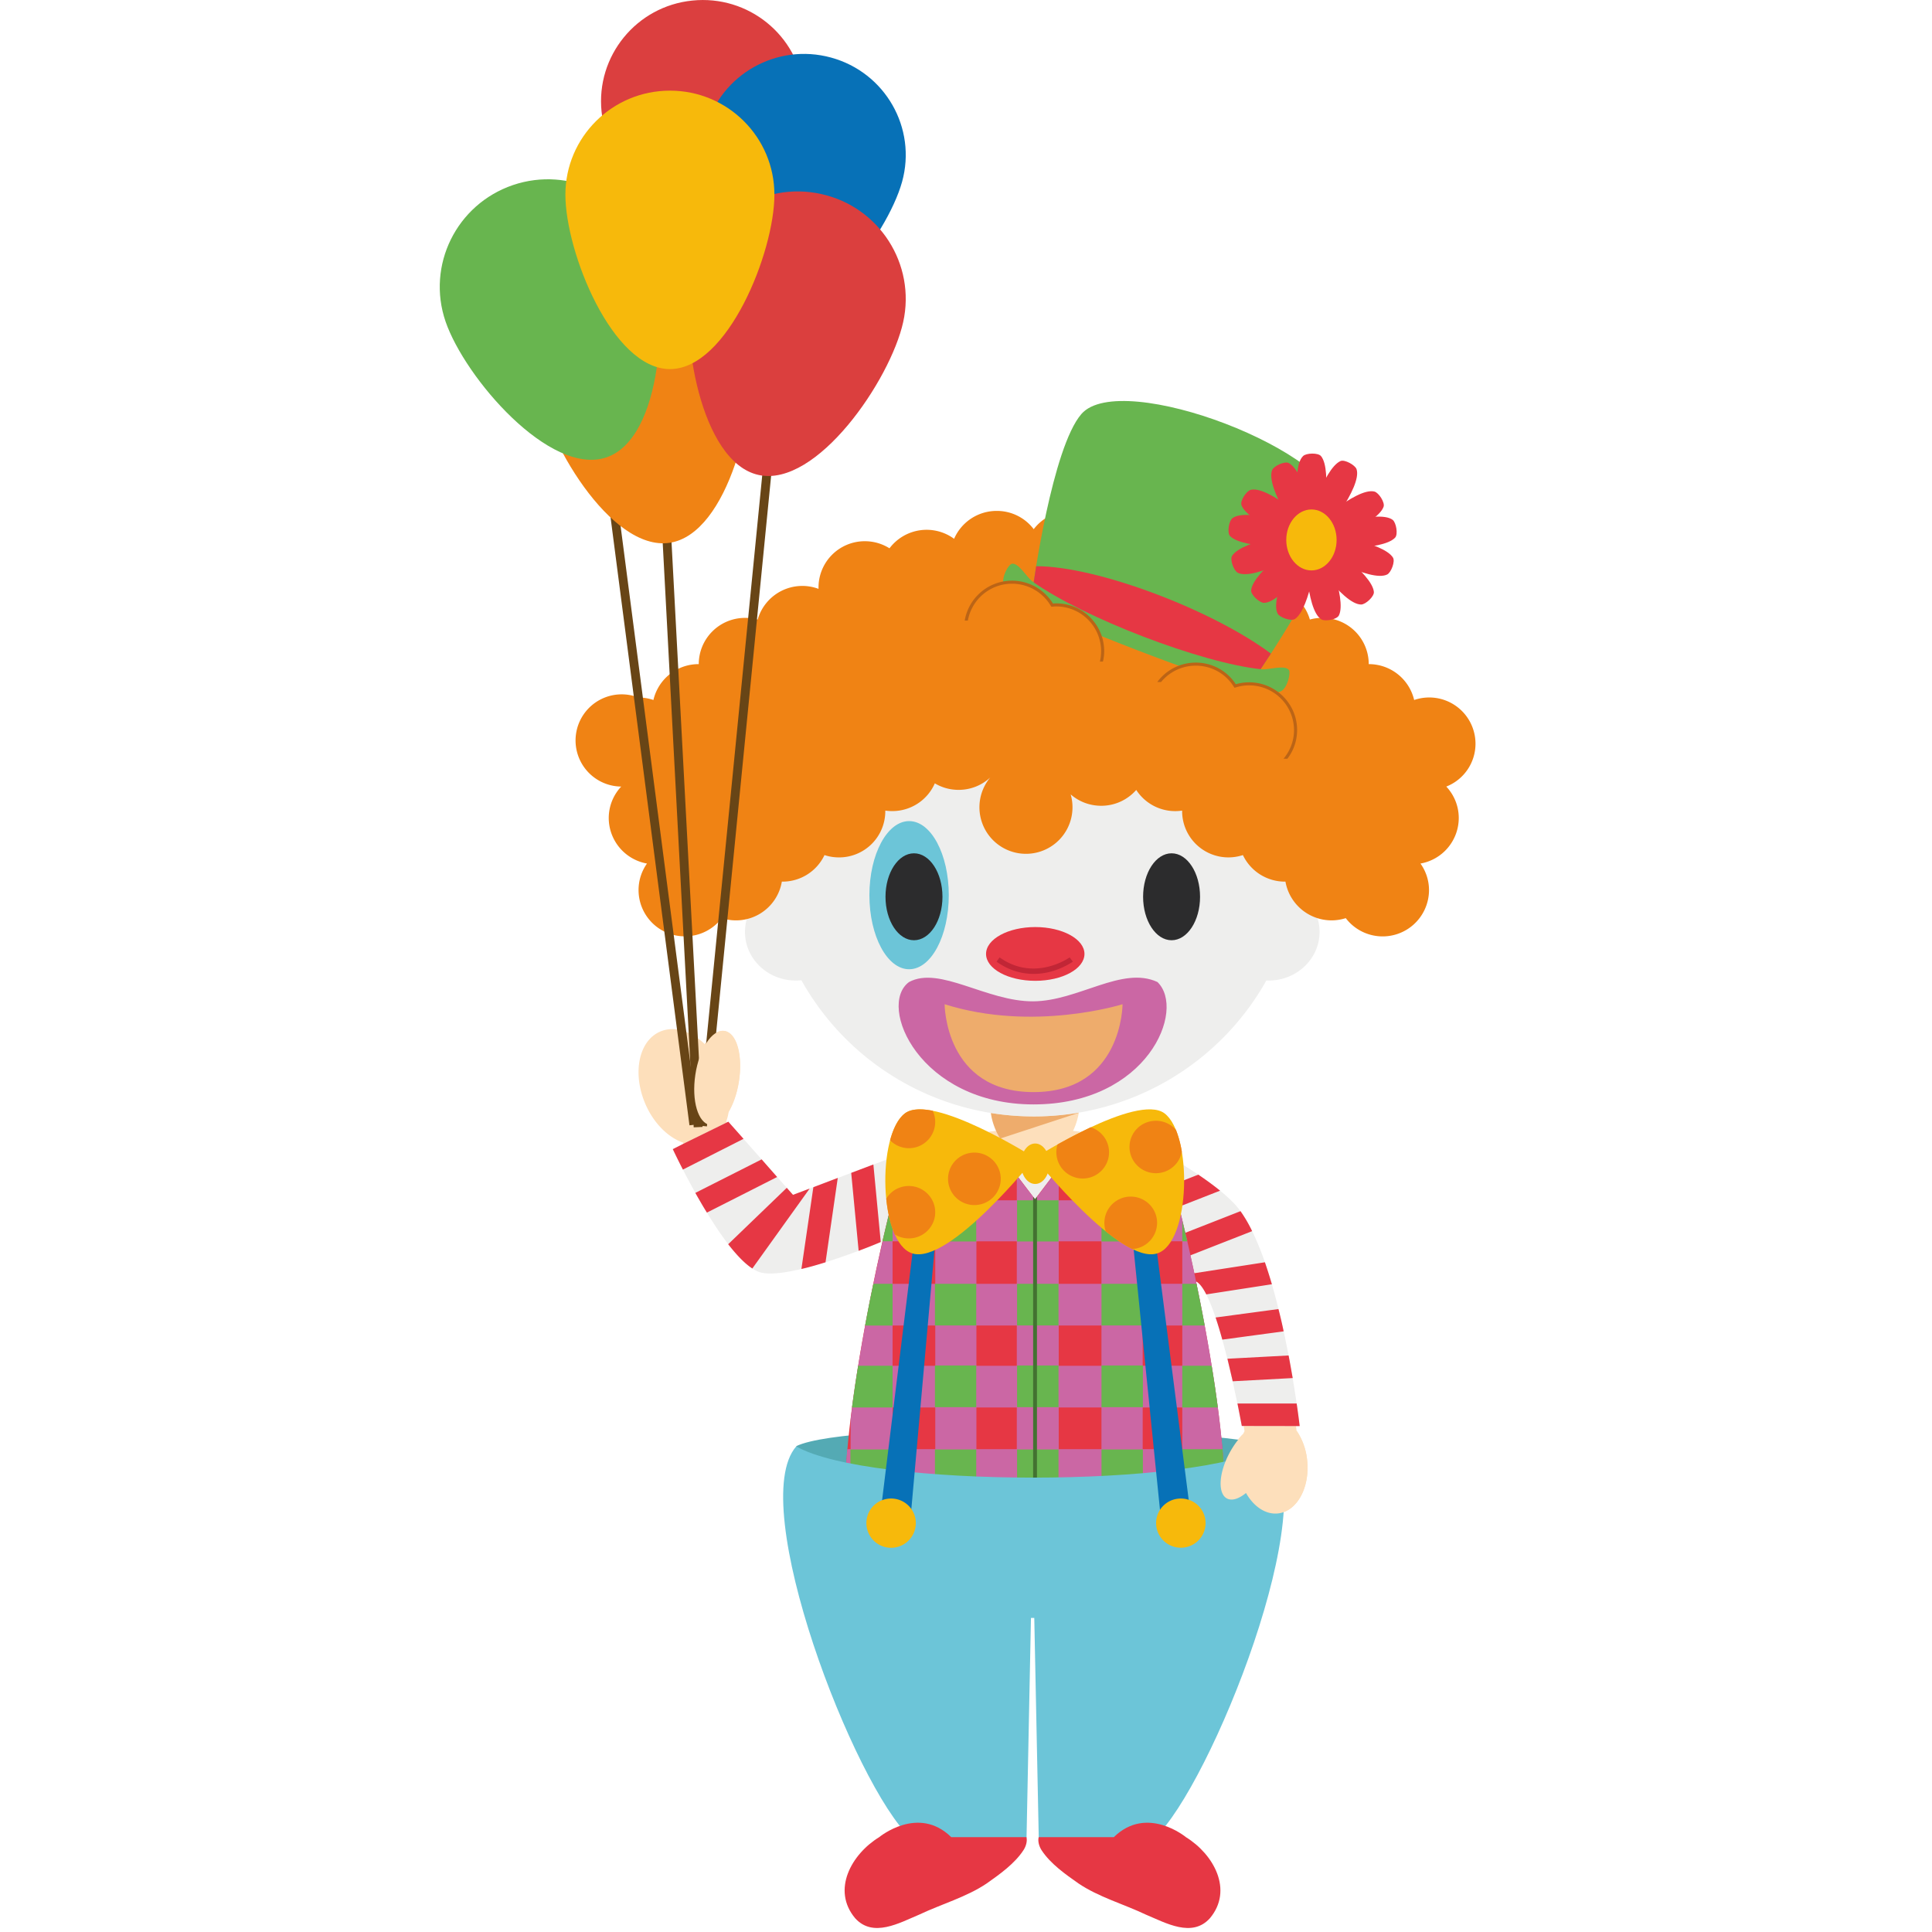 <svg width="120" height="120" viewBox="0 0 120 120" xmlns="http://www.w3.org/2000/svg" xmlns:xlink="http://www.w3.org/1999/xlink"><defs><path id="a" d="M.176.27H11.83v5.01H.176z"/></defs><g fill="none" fill-rule="evenodd"><path d="M76.865 75.376c2.655 3.371 3.669 13.523 3.669 13.523v-.041c.343.495.584 1.13.656 1.841.178 1.7-.635 3.178-1.82 3.303-.778.08-1.516-.436-1.989-1.274-.444.36-.88.506-1.189.34-.585-.304-.51-1.574.152-2.827.253-.482.567-.885.878-1.189.024-.051.049-.101.079-.153 0 0-1.156-7.332-2.392-9.065-.608-.871-1.01-1.356-1.15-1.743-.113-.312-.234-.9-.289-1.125-.397-1.738-2.563-5.665-2.563-5.665s4.667 2.431 5.958 4.075M41.015 64.07c.87-.37 1.914-.03 2.757.78.382-.573.834-.891 1.254-.814.783.154 1.156 1.644.825 3.333a5.8 5.8 0 0 1-.593 1.688c-.029.21-.084.415-.151.602l3.988 4.65 8.442-3.008s-1.434 2.268-1.792 3.091c-.255.607-.756 2.512-.756 2.512s-6.167 2.495-7.917 1.865c-2.166-.777-4.645-7.794-4.645-7.794v-.003c-.933-.326-1.84-1.215-2.355-2.433-.808-1.91-.389-3.909.943-4.469" fill="#FDDFBB"/><path d="M77.13 88.57l3.595.006S79.57 78.419 76.91 75.048c-1.17-1.496-4.571-3.395-5.182-3.736-1.523-.976-6.087-1.121-6.087-1.121l-1.27.037h-.106l-1.27-.037s-4.585.155-6.09 1.14l-7.653 2.883-4.016-4.543-3.452 1.695s3.19 6.853 5.351 7.635c1.677.602 7.251-1.712 7.677-1.902-1.692 7.285-2.007 18.167-2.007 18.167h23.03s-.402-8.642-1.548-15.672c1.35.644 2.842 8.977 2.842 8.977" fill="#EEEEED"/><path d="M77.13 88.57l3.595.006s-.059-.535-.186-1.4h-3.678c.167.84.27 1.395.27 1.395m2.906-4.38l-3.8.203c.113.48.226.955.328 1.4l3.728-.2c-.082-.44-.159-.91-.256-1.403m-.63-2.883l-3.904.524c.146.428.283.895.417 1.375l3.81-.515a28.071 28.071 0 0 0-.323-1.383m-.842-2.906l-5.02.777.223 1.395.66-.102c-.049-.295-.09-.588-.141-.878.213.098.427.388.638.802l4.075-.63a34.47 34.47 0 0 0-.434-1.365m-1.516-3.174l-4.69 1.838.521 1.32 4.891-1.918a8.431 8.431 0 0 0-.722-1.24m-2.622-2.269l-4.107 1.615.523 1.313 4.938-1.933c-.42-.34-.887-.68-1.354-.995m-32.011-.314l3.765-1.91-.945-1.064-2.65 1.3-.798.404c.035.075.264.563.628 1.27m1.491 2.672l4.362-2.211-.963-1.095-4.119 2.083c.228.398.462.813.72 1.223m5.869 3.501c.491-.111.994-.258 1.498-.415l.76-5.24-1.516.577-.742 5.078zm3.555-1.129a31.781 31.781 0 0 0 1.373-.544l-.458-4.816-1.377.52.462 4.84zm-4.078-3.475l-.385-.437-3.64 3.505c.51.652 1.022 1.197 1.5 1.507l3.56-4.965-1.035.39z" fill="#E63744"/><path d="M49.463 89.82c3.37-1.627 26.415-1.18 29.365 0v3.248l-29.365-.179v-3.068z" fill="#54AAB4"/><path d="M72.25 71.411c-1.006-.86-4.774-1.135-4.774-1.135l-3.19 4.212-3.197-4.212s-3.78.275-4.786 1.135c-1.777 5.625-4.84 20.698-3.452 24.028 1.426 1.569 10.543.07 11.435-.08.893.15 10.002 1.649 11.427.08 1.387-3.33-1.687-18.403-3.464-24.028" fill="#E63744"/><path d="M70.974 79.739h2.46v-2.64h-2.46v2.64zm0 5.091h2.46v-2.5h-2.46v2.5zm0 5.18h2.46v-2.59h-2.46v2.59zm0 5.047h2.46v-2.455h-2.46v2.455zM65.76 79.74h2.653V77.1H65.76v2.64zm0 5.091h2.653v-2.5H65.76v2.5zm0 5.18h2.653v-2.59H65.76v2.59zm0 5.047h2.653v-2.455H65.76v2.455zM60.647 79.74h2.508V77.1h-2.508v2.64zm0 5.091h2.508v-2.5h-2.508v2.5zm0 5.18h2.508v-2.59h-2.508v2.59zm0 5.047h2.508v-2.455h-2.508v2.455zM55.44 79.74h2.651V77.1H55.44v2.64zm0 5.091h2.651v-2.5H55.44v2.5zm0 5.18h2.651v-2.59H55.44v2.59zm0 5.047h2.651v-2.455H55.44v2.455zm20.596-2.455h.03c-.03-4.615-1.576-12.725-2.933-18.048h-2.16v-2.45h1.488c-.07-.232-.139-.478-.21-.694-1.006-.858-4.775-1.128-4.775-1.128l-1.38 1.822h2.318v2.45h-2.653V72.57l-1.47 1.917-1.136-1.468v1.535h-2.508v-2.45h1.828l-1.387-1.822s-3.779.27-4.784 1.129c-.067.22-.134.461-.213.693h2v2.45H55.44c-.993 3.886-2.087 9.236-2.607 13.64v1.816h-.206a33.792 33.792 0 0 0-.129 2.592h.335v2.455h-.115c.042.14.082.273.132.394 1.426 1.57 10.543.066 11.437-.087.893.153 10.013 1.651 11.44.081.151-.36.218-.861.309-1.468v-1.375z" fill="#CB67A4"/><path d="M55.44 77.1v-2.545h-.01c-.206.801-.412 1.651-.618 2.544h.628zm5.207-6.784c-.568.061-1.657.185-2.554.401v1.387h2.554v-1.788zM58.07 77.11h2.566v-2.556H58.07zm5.102 0h2.574v-2.556h-2.574zm7.801-6.269c-.807-.236-1.847-.385-2.557-.468v1.732h2.557V70.84zm-2.557 6.269h2.571v-2.556h-2.571zm5.018-1.282V77.1h.311c-.099-.423-.216-.86-.311-1.272M55.44 82.33v-2.59h-1.194a81.721 81.721 0 0 0-.514 2.592h1.708zm2.63-.003h2.566V79.74H58.07zm5.102 0h2.574V79.74h-2.574zm5.244 0h2.571V79.74h-2.571zm5.901-2.587h-.883v2.591h1.392a99.077 99.077 0 0 0-.51-2.591M55.44 87.422V84.83h-2.139a81.23 81.23 0 0 0-.383 2.592h2.522zm2.63-.022h2.566v-2.586H58.07zm5.102 0h2.574v-2.586h-2.574zm5.244 0h2.571v-2.586h-2.571zm6.84-2.57h-1.823v2.592h2.206a60.043 60.043 0 0 0-.383-2.591M52.82 92.587h2.611V90.03h-2.61zm5.25 0h2.566V90.03H58.07zm5.102 0h2.574V90.03h-2.574zm5.244 0h2.571V90.03h-2.571zm7.62-1.409c-.045-.37-.07-.743-.1-1.166h-2.503v2.59h2.603v-1.424zm-23.203 4.198c0 .025.018.045.027.063.392.437 1.343.63 2.581.692v-1.073h-2.608v.318zm7.814.494v-.813h-2.554v1.039c.85-.052 1.75-.134 2.554-.225m2.508-.336c.57-.085.981-.15 1.135-.175.186.029.716.12 1.473.224v-.527h-2.608v.478zm7.818.585v-1.064h-2.557v.864c.85.085 1.703.16 2.557.2m2.461-1.063v1.058c1.088-.078 1.92-.268 2.273-.665a5.1 5.1 0 0 0 .137-.393h-2.41z" fill="#68B54F"/><path d="M64.169 74.334v21.047l.117-.022.122.022V74.334l-.122.153-.117-.153z" fill="#437231"/><path d="M78.815 89.84c3.506 3.244-3.613 21.094-7.097 24.315-1.32 1.217-7.199 0-7.199 0l-.278-13.663h-.206l-.275 13.663s-5.879 1.217-7.199 0c-3.492-3.221-10.25-20.735-7.105-24.315 4.544 2.584 24.917 2.584 29.36 0" fill="#6CC5D8"/><path fill="#0771B7" d="M54.706 93.847l2.83-22.991 1.136-.263-2.107 23.588zm19.197-.144l-2.93-22.862-1.273-.285 2.389 23.625z"/><path d="M56.883 94.601a1.535 1.535 0 0 1-3.07 0c0-.845.682-1.525 1.536-1.525.842 0 1.534.68 1.534 1.525m17.997 0c0 .845-.685 1.53-1.535 1.53-.85 0-1.537-.685-1.537-1.53s.686-1.525 1.537-1.525c.85 0 1.535.68 1.535 1.525" fill="#F7B90B"/><path d="M73.661 114.11c1.712 1.055 2.96 3.276 1.49 5.033-1.108 1.233-2.741.293-3.984-.225-1.372-.652-2.938-1.092-4.178-1.933-.805-.562-1.747-1.227-2.291-2.06-.166-.255-.245-.57-.184-.815h4.666c2.057-2.019 4.481 0 4.481 0m-19.055 0c-1.717 1.055-2.965 3.276-1.492 5.033 1.11 1.233 2.748.293 3.985-.225 1.375-.652 2.94-1.092 4.185-1.933.798-.562 1.736-1.227 2.28-2.06.17-.255.251-.57.191-.815h-4.67c-2.048-2.019-4.479 0-4.479 0" fill="#E63744"/><path d="M81.19 90.715a3.83 3.83 0 0 0-.651-1.816l-3.21-.005c-.028.047-.068.12-.098.172-.31.305-.612.71-.87 1.19-.666 1.248-.73 2.507-.154 2.817.312.165.744.02 1.184-.34.473.833 1.211 1.35 1.984 1.27 1.18-.127 1.993-1.599 1.815-3.288M64.296 73.23l-2.86-2.94c.875-.103 1.547-.134 1.547-.134l1.261.063h.113l1.27-.041s.607.025 1.421.108l-2.752 2.943z" fill="#FDDFBB"/><path d="M62.932 71.225h2.7c.774 0 1.397-1.648 1.397-2.401h-5.494c0 .753.622 2.401 1.397 2.401" fill="#FDDFBB"/><path d="M62.127 70.718l4.88-1.6.011-.012c-.91.15-1.844.237-2.797.237a16.89 16.89 0 0 1-2.675-.215c.052.468.27 1.12.581 1.59" fill="#EEAC6C"/><path d="M80.738 52.901c0-9.08-7.393-16.442-16.52-16.442-9.124 0-16.52 7.362-16.52 16.442 0 .798.06 1.588.172 2.358-.955.519-1.598 1.499-1.598 2.629 0 1.661 1.41 3.015 3.152 3.015.122 0 .233-.005.353-.017a16.518 16.518 0 0 0 14.44 8.457 16.534 16.534 0 0 0 14.44-8.445c.05.005.1.005.15.005 1.735 0 3.154-1.354 3.154-3.015 0-1.05-.563-1.975-1.405-2.515.12-.809.182-1.632.182-2.472z" fill="#EEEEED"/><path d="M54 55.602C54 53.065 55.105 51 56.467 51c1.367 0 2.464 2.065 2.464 4.602 0 2.54-1.097 4.6-2.464 4.6-1.361 0-2.467-2.06-2.467-4.6" fill="#6CC5D8"/><path d="M58.538 55.7c0 1.491-.792 2.7-1.769 2.7-.977 0-1.769-1.209-1.769-2.7s.792-2.7 1.77-2.7c.976 0 1.768 1.209 1.768 2.7m16 0c0 1.491-.791 2.7-1.769 2.7-.977 0-1.769-1.209-1.769-2.7s.792-2.7 1.77-2.7c.977 0 1.768 1.209 1.768 2.7" fill="#2C2C2D"/><g transform="translate(58.308 60.6)"><mask id="b" fill="#fff"><use xlink:href="#a"/></mask><path d="M.176.626S6.28 3.514 11.83.27c0 0-1.23 4.922-5.263 5.005-3.641.11-4.409-1.343-4.845-1.76C1.285 3.097.464 1.919.176.626" fill="#E2A86E" mask="url(#b)"/></g><path d="M64.195 68.597c7.08 0 9.49-5.88 7.695-7.603-2.196-1.019-4.911 1.183-7.714 1.2-2.89.02-5.813-2.219-7.711-1.2-2.009 1.465.66 7.603 7.73 7.603" fill="#CB67A4"/><path d="M64.195 67.832c5.529 0 5.529-5.458 5.529-5.458s-5.54 1.743-11.052 0c0 0 0 5.458 5.523 5.458" fill="#EEAC6C"/><path d="M67.358 59.25c0 .926-1.37 1.67-3.055 1.67-1.69 0-3.058-.744-3.058-1.67 0-.919 1.368-1.669 3.058-1.669 1.685 0 3.055.75 3.055 1.669" fill="#E63744"/><path d="M64.195 60.49c-.68 0-1.486-.18-2.297-.759l.19-.264c2.179 1.546 4.326.013 4.35 0l.2.264c-.03.014-.604.429-1.472.644a4.172 4.172 0 0 1-.971.115" fill="#C12636"/><path d="M91.646 46.191a2.874 2.874 0 0 0-3.81-2.713 2.89 2.89 0 0 0-2.811-2.228h-.01v-.004a2.873 2.873 0 0 0-2.886-2.868c-.268 0-.53.033-.77.103a2.894 2.894 0 0 0-3.783-1.906c.007-.032.007-.062.007-.09a2.879 2.879 0 0 0-2.883-2.869c-.563 0-1.09.162-1.534.44a2.896 2.896 0 0 0-2.303-1.15c-.642 0-1.235.21-1.706.56a2.892 2.892 0 0 0-2.653-1.733c-.938 0-1.77.445-2.298 1.135a2.868 2.868 0 0 0-2.298-1.135 2.881 2.881 0 0 0-2.647 1.733 2.887 2.887 0 0 0-4.013.59 2.873 2.873 0 0 0-1.532-.44 2.872 2.872 0 0 0-2.875 2.959 2.884 2.884 0 0 0-3.78 1.907 2.858 2.858 0 0 0-.777-.104 2.874 2.874 0 0 0-2.883 2.868v.004h-.013c-1.364 0-2.51.955-2.803 2.228-.293-.1-.61-.155-.931-.155a2.864 2.864 0 1 0-1.069 5.532 2.855 2.855 0 0 0-.775 1.955 2.88 2.88 0 0 0 2.375 2.826 2.848 2.848 0 0 0-.523 1.654 2.875 2.875 0 0 0 2.88 2.868 2.88 2.88 0 0 0 2.288-1.13 2.889 2.889 0 0 0 3.732-2.268h.041a2.884 2.884 0 0 0 2.608-1.65c.28.095.582.145.897.145a2.87 2.87 0 0 0 2.88-2.865v-.042c.141.02.287.03.433.03a2.88 2.88 0 0 0 2.643-1.723c.434.26.94.405 1.477.405.759 0 1.45-.29 1.965-.77a2.89 2.89 0 1 0 4.995 1.05c.506.443 1.17.708 1.898.708.869 0 1.643-.38 2.175-.983a2.883 2.883 0 0 0 2.85 1.283v.042a2.875 2.875 0 0 0 3.775 2.72 2.89 2.89 0 0 0 2.615 1.65h.028a2.912 2.912 0 0 0 2.861 2.406c.307 0 .603-.05.885-.138a2.88 2.88 0 0 0 5.17-1.738c0-.62-.2-1.19-.53-1.654a2.877 2.877 0 0 0 2.378-2.826c0-.757-.295-1.442-.774-1.955a2.858 2.858 0 0 0 1.814-2.664" fill="#F08314"/><path d="M64.177 36.347c5.782 3.864 14.013 5.379 14.013 5.379s4.898-7.127 4.96-9.889c.087-3.731-13.528-8.951-15.982-6.123-1.815 2.088-2.991 10.633-2.991 10.633" fill="#68B54F"/><path d="M64.357 35.17l-.18 1.177c5.783 3.864 14.014 5.379 14.014 5.379l.748-1.13c-3.638-2.717-10.815-5.44-14.582-5.427" fill="#E63744"/><path d="M80.062 41.624c-.235-.36-1.292-.003-1.714-.053-3.769-.398-11.033-3.193-14.212-5.447-.347-.245-.885-1.208-1.295-1.105-.191.045-.638.772-.513 1.315.1.409.905.915 1.285 1.1 3.426 1.642 10.54 4.402 14.194 5.44.415.12 1.352.244 1.747.065.419-.19.62-1.153.508-1.315" fill="#68B54F"/><path d="M65.603 37.573c-.082 0-.174.005-.25.017a2.89 2.89 0 0 0-2.493-1.43 2.87 2.87 0 0 0-2.881 2.867 2.87 2.87 0 0 0 2.88 2.868c.083 0 .175 0 .252-.009a2.882 2.882 0 0 0 2.492 1.422 2.872 2.872 0 0 0 2.881-2.867 2.872 2.872 0 0 0-2.88-2.868m11.981 4.902c-.301 0-.593.049-.866.134a2.882 2.882 0 0 0-2.45-1.358 2.876 2.876 0 0 0-2.881 2.864 2.877 2.877 0 0 0 2.88 2.87c.3 0 .592-.044.87-.13a2.878 2.878 0 0 0 2.447 1.354 2.876 2.876 0 0 0 2.886-2.867 2.877 2.877 0 0 0-2.886-2.867" fill="#F08314"/><path d="M82.052 33.022h-1.12s-.841-3.861 0-4.691c.194-.2.94-.22 1.12 0 .742.908 0 4.691 0 4.691" fill="#E63744"/><path d="M81.89 33.083l-1.033.433s-2.281-3.232-1.84-4.322c.106-.258.783-.565 1.03-.433 1.04.553 1.843 4.322 1.843 4.322" fill="#E63744"/><path d="M81.118 32.814l.994.508s2.51-3.061 2.147-4.178c-.09-.262-.742-.618-.995-.508-1.077.478-2.146 4.178-2.146 4.178m.742 1.162l-1.071-.34s-1.973 3.43-1.434 4.472c.127.25.833.488 1.07.342.984-.646 1.436-4.474 1.436-4.474" fill="#E63744"/><path d="M82.162 33.64l-1.094.242s.009 3.952.997 4.586c.238.15.97.01 1.095-.24.528-1.046-.998-4.587-.998-4.587" fill="#E63744"/><path d="M81.99 34.06l-.162-1.104s3.723-1.367 4.671-.669c.22.17.347.9.156 1.105-.796.859-4.665.669-4.665.669" fill="#E63744"/><path d="M81.907 33.911l-.58-.955s2.893-2.707 4.037-2.425c.271.063.675.688.57.952-.4 1.103-4.027 2.428-4.027 2.428" fill="#E63744"/><path d="M82.06 33.112l-.361 1.055s3.403 2.032 4.459 1.517c.25-.124.512-.819.361-1.052-.623-.997-4.458-1.52-4.458-1.52" fill="#E63744"/><path d="M82.03 33.421l-.803.78s2.132 3.338 3.313 3.347c.283 0 .824-.504.794-.785-.11-1.162-3.305-3.342-3.305-3.342m-.966.536l.16-1.105s-3.726-1.374-4.67-.669c-.225.165-.344.9-.157 1.105.8.859 4.667.669 4.667.669" fill="#E63744"/><path d="M81.148 33.802l.576-.95s-2.893-2.707-4.035-2.428c-.273.066-.679.69-.578.955.402 1.098 4.037 2.423 4.037 2.423" fill="#E63744"/><path d="M80.986 33.006l.362 1.05s-3.397 2.038-4.46 1.524c-.252-.124-.51-.819-.36-1.055.627-.994 4.458-1.519 4.458-1.519" fill="#E63744"/><path d="M81.022 33.317l.797.78s-2.127 3.338-3.308 3.347c-.283 0-.83-.505-.8-.785.117-1.17 3.31-3.342 3.31-3.342" fill="#E63744"/><path d="M83.019 33.537c0 1.043-.698 1.893-1.561 1.893-.864 0-1.566-.85-1.566-1.893 0-1.044.702-1.894 1.566-1.894.863 0 1.561.85 1.561 1.894" fill="#F7B90B"/><path d="M62.86 36.255a2.8 2.8 0 0 1 2.407 1.378l.035.055.054-.005c.092-.01.17-.015.248-.015a2.786 2.786 0 0 1 2.789 2.773c0 .224-.027.444-.077.649h.192c.046-.21.076-.425.076-.649a2.975 2.975 0 0 0-2.98-2.965c-.06 0-.132.007-.201.012a3.002 3.002 0 0 0-2.543-1.423 2.984 2.984 0 0 0-2.941 2.483h.196a2.786 2.786 0 0 1 2.745-2.293m11.408 5.091c.975 0 1.857.49 2.368 1.313l.042.06.07-.02a2.786 2.786 0 0 1 3.626 2.642c0 .682-.245 1.3-.652 1.785h.24a2.915 2.915 0 0 0 .604-1.785c0-1.632-1.339-2.962-2.982-2.962-.278 0-.556.04-.827.12a2.945 2.945 0 0 0-2.49-1.343 2.96 2.96 0 0 0-2.388 1.207h.235a2.785 2.785 0 0 1 2.154-1.017" fill="#BB6416"/><path d="M64.277 71.925s-5.313 6.66-7.616 5.925c-2.084-.665-2.205-7.39-.451-8.698 1.7-1.275 8.067 2.773 8.067 2.773" fill="#F7B90B"/><path d="M64.264 71.925s5.313 6.66 7.616 5.925c2.087-.665 2.194-7.39.45-8.698-1.706-1.275-8.066 2.773-8.066 2.773" fill="#F7B90B"/><path d="M65.183 72.284c0 .69-.395 1.254-.886 1.254-.49 0-.885-.564-.885-1.254 0-.694.394-1.259.885-1.259.49 0 .886.565.886 1.258" fill="#F7B90B"/><path d="M56.448 73.665c-.595 0-1.119.312-1.4.789.082.828.254 1.606.527 2.218.257.157.553.248.873.248.906 0 1.64-.728 1.64-1.626 0-.9-.734-1.629-1.64-1.629m-.238-4.513c-.414.312-.721.918-.925 1.673a1.634 1.634 0 0 0 2.802-1.143c0-.243-.055-.48-.157-.692-.722-.141-1.34-.123-1.72.162m4.311 2.438c-.903 0-1.636.73-1.636 1.629 0 .9.733 1.63 1.636 1.63.903 0 1.637-.73 1.637-1.63 0-.899-.734-1.629-1.637-1.629m8.364-.021c0-.723-.476-1.338-1.134-1.553a33.27 33.27 0 0 0-2.067 1.071 1.635 1.635 0 0 0 1.564 2.113c.905 0 1.637-.731 1.637-1.631m1.345 2.754a1.634 1.634 0 0 0-1.547 2.163c.563.45 1.122.834 1.645 1.095a1.636 1.636 0 0 0 1.541-1.628c0-.902-.732-1.63-1.638-1.63m3.175-2.796a6.653 6.653 0 0 0-.362-1.345 1.655 1.655 0 0 0-1.251-.569c-.903 0-1.637.727-1.637 1.627s.734 1.63 1.637 1.63c.81 0 1.477-.58 1.613-1.343" fill="#F08314"/><path fill="#684516" d="M42.824 69.896L37.196 26.53l.543-.07 5.633 43.365z"/><path fill="#684516" d="M43.908 69.963l-.549-.055 4.293-43.51.55.056z"/><path fill="#684516" d="M43.087 70.021l-2.315-43.658.548-.025 2.32 43.658z"/><path d="M46.557 21.65c.547 3.649-1.303 11.522-4.968 12.065-3.662.544-7.749-6.44-8.3-10.086-.546-3.645 1.98-7.044 5.643-7.589 3.665-.543 7.077 1.969 7.625 5.61" fill="#F08314"/><path d="M40.375 15.658c1.198 3.484.796 11.563-2.71 12.751-3.51 1.19-8.789-4.948-9.99-8.436-1.196-3.492.677-7.284 4.188-8.479 3.504-1.188 7.315.675 8.512 4.164" fill="#68B54F"/><path d="M49.931 5.64c.359 3.453-1.72 10.774-5.192 11.131-3.47.36-7.013-6.385-7.375-9.838C37.009 3.48 39.528.388 42.997.035c3.477-.36 6.58 2.154 6.934 5.604" fill="#DB3F3F"/><path d="M56.028 11.299c-.932 3.35-5.538 9.423-8.901 8.5-3.364-.919-4.206-8.489-3.28-11.835.928-3.344 4.402-5.31 7.769-4.389 3.363.919 5.343 4.377 4.412 7.724" fill="#0771B7"/><path d="M56.098 20.008c-.8 3.602-5.362 10.292-8.983 9.492-3.615-.795-4.921-8.777-4.117-12.375.802-3.602 4.385-5.875 8.003-5.075 3.615.793 5.896 4.36 5.097 7.958" fill="#DB3F3E"/><path d="M48.1 12.088c0 3.57-2.902 10.837-6.488 10.837-3.583 0-6.494-7.267-6.494-10.837 0-3.566 2.911-6.458 6.494-6.458 3.586 0 6.487 2.891 6.487 6.458" fill="#F7B90B"/><path d="M45.9 67.16c-.242 1.606-1.043 2.826-1.791 2.716-.75-.113-1.163-1.508-.92-3.123.241-1.612 1.044-2.827 1.797-2.717.742.109 1.158 1.509.915 3.124" fill="#FDDFBB"/></g></svg>